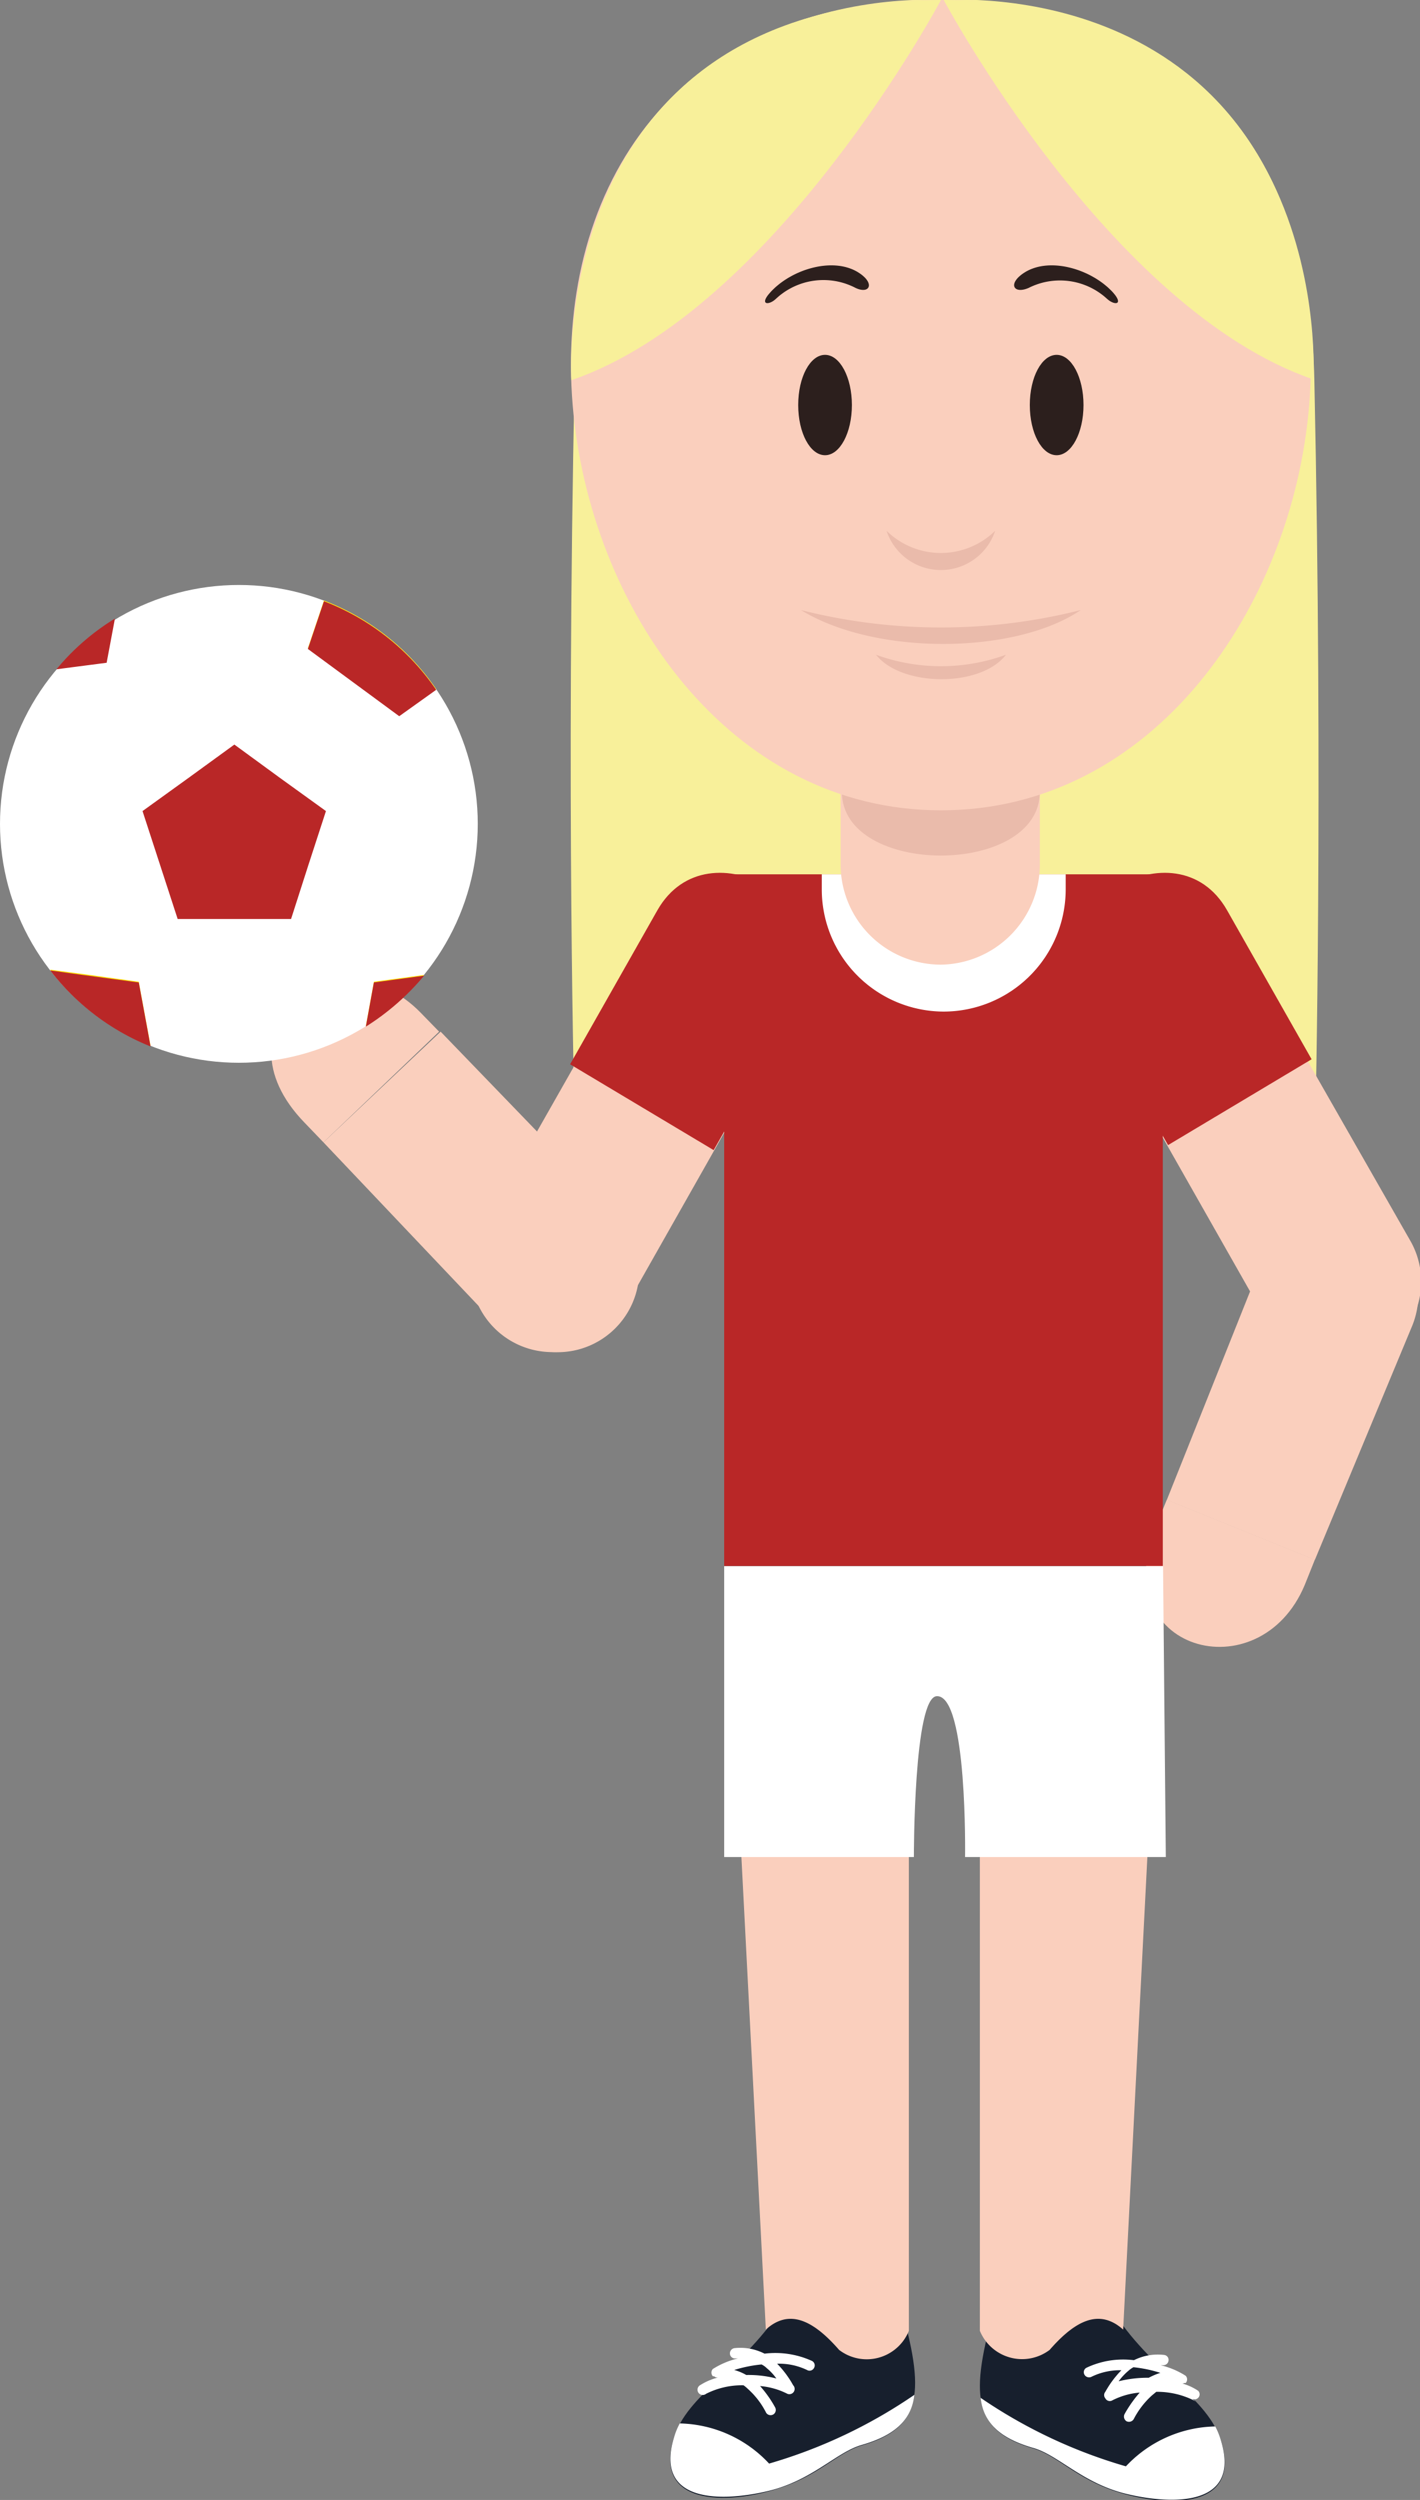 <svg xmlns="http://www.w3.org/2000/svg" viewBox="0 0 56.59 99.62"><rect x="0" y="0" width="56.59" height="99.62" fill="#808080" stroke="none"/><defs><style>.cls-1{fill:#f8f09a;}.cls-1,.cls-10,.cls-2,.cls-4,.cls-5,.cls-6,.cls-7,.cls-8{fill-rule:evenodd;}.cls-2{fill:#facfbd;}.cls-3,.cls-5{fill:#b92727;}.cls-4,.cls-9{fill:#fff;}.cls-6{fill:#eabbab;}.cls-7{fill:#2c1f1d;}.cls-8{fill:#171f2d;}.cls-10{fill:#fd0;}</style></defs><title>handball</title><g id="Layer_2" data-name="Layer 2"><g id="Figur"><path class="cls-1" d="M52.38,15.15C52.05-.55,38.91-.06,37.64,0,36.37-.06,23.23-.55,22.9,15.15c-.35,16.5,0,29.44,0,29.44H52.42S52.73,31.65,52.38,15.15Z"/><path class="cls-2" d="M43.58,40.47l6.93,12.21A3.27,3.27,0,0,0,55,53.91h0a3.28,3.28,0,0,0,1.22-4.44L49.24,37.25C47.22,33.7,41.67,37.1,43.58,40.47Z"/><path class="cls-2" d="M46.09,60.76l.41-1,5.9,2.39-.4,1C50.2,67.48,44,65.78,46.09,60.76Z"/><path class="cls-2" d="M46.5,59.77l3.77-9.44a3.25,3.25,0,0,1,4.25-1.76h0a3.28,3.28,0,0,1,1.76,4.26L52.4,62.16Z"/><path class="cls-2" d="M31.77,40,24.84,52.24a3.26,3.26,0,0,1-4.43,1.22h0A3.26,3.26,0,0,1,19.18,49l6.94-12.22C28.13,33.26,33.68,36.66,31.77,40Z"/><path class="cls-2" d="M12.15,44.75l.74.77,4.61-4.41-.74-.76C13.49,37,8.36,40.86,12.15,44.75Z"/><path class="cls-2" d="M12.89,45.52l7,7.38a3.25,3.25,0,0,0,4.6.06h0a3.26,3.26,0,0,0,.07-4.6l-7-7.25Z"/><rect class="cls-3" x="28.86" y="34.84" width="17.48" height="27.56"/><path class="cls-4" d="M32.75,34.84h9.72v.61a4.87,4.87,0,0,1-4.86,4.86h0a4.87,4.87,0,0,1-4.86-4.86Z"/><path class="cls-5" d="M43.11,39.56l3.44,6.07,5.72-3.42L48.9,36.27C46.88,32.72,41.2,36.2,43.11,39.56Z"/><path class="cls-5" d="M32,39.56l-3.56,6.27-5.72-3.42,3.48-6.14C28.23,32.72,33.92,36.2,32,39.56Z"/><path class="cls-2" d="M37.5,21.5h0a4,4,0,0,1,3.94,3.95V34.5a4,4,0,0,1-3.94,3.94h0a4,4,0,0,1-4-3.94v-9A4,4,0,0,1,37.5,21.5Z"/><path class="cls-6" d="M41.44,31.55h0c0,3.39-7.89,3.39-7.89,0h0C33.55,28.16,41.44,28.16,41.44,31.55Z"/><path class="cls-2" d="M37.5,0c-22.25,0-16.89,32.29,0,32.29S59.74,0,37.5,0Z"/><path class="cls-7" d="M42.11,18.14c.59,0,1.07-.89,1.07-2s-.48-2-1.07-2-1.07.88-1.07,2S41.52,18.14,42.11,18.14Z"/><path class="cls-7" d="M32.88,18.14c.59,0,1.07-.89,1.07-2s-.48-2-1.07-2-1.07.88-1.07,2S32.29,18.14,32.88,18.14Z"/><path class="cls-6" d="M39.66,21.15a2.28,2.28,0,0,1-4.33,0A3.09,3.09,0,0,0,39.66,21.15Z"/><path class="cls-7" d="M34.3,10.92c-1-.73-2.75-.22-3.61.74-.44.49-.06.52.23.25a2.77,2.77,0,0,1,3.17-.44C34.63,11.73,34.87,11.33,34.3,10.92Z"/><path class="cls-7" d="M40.74,10.92c1-.73,2.75-.22,3.62.74.43.49.06.52-.24.25A2.77,2.77,0,0,0,41,11.47C40.41,11.73,40.17,11.33,40.74,10.92Z"/><path class="cls-8" d="M44.47,92.27c1.55,2.31,3.67,3.29,4.19,5,.9,2.9-2.5,2.58-4.22,2-1.53-.5-2.33-1.43-3.25-1.7-2.47-.71-2.53-2.17-1.54-5.64S43.22,90.1,44.47,92.27Z"/><path class="cls-4" d="M48.43,96.69a2.78,2.78,0,0,1,.22.54c.84,2.7-2,2.57-3.75,2.15s-2.71-1.54-3.71-1.83c-1.33-.38-2-1-2.11-2a20.14,20.14,0,0,0,5.79,2.73A5,5,0,0,1,48.43,96.69Z"/><path class="cls-9" d="M47.46,95.55a.2.2,0,0,0,.29,0,.2.2,0,0,0,0-.28,2.15,2.15,0,0,0-.71-.31h0a.18.18,0,0,0,.16,0l.05,0a.21.21,0,0,0,0-.29,3.25,3.25,0,0,0-1-.42h.1a.21.21,0,0,0,.22-.19.2.2,0,0,0-.18-.22,2.13,2.13,0,0,0-1.2.21h0a3.43,3.43,0,0,0-1.89.3.2.2,0,0,0-.08.28.21.21,0,0,0,.28.08,2.58,2.58,0,0,1,1.19-.26,4,4,0,0,0-.64.86.2.2,0,0,0,0,.26.2.2,0,0,0,.28.08,2.94,2.94,0,0,1,1.09-.31,5,5,0,0,0-.6.85.22.22,0,0,0,.07.29.22.22,0,0,0,.29-.08,3.33,3.33,0,0,1,.72-.94l.18-.15a3.28,3.28,0,0,1,1.57.38Zm-1.2-1a2.55,2.55,0,0,0-.48.2,4.81,4.81,0,0,0-1.2.14,2.43,2.43,0,0,1,.38-.41,1.13,1.13,0,0,1,.21-.15A5.38,5.38,0,0,1,46.26,94.56Z"/><path class="cls-8" d="M31.05,92.14c-1.55,2.32-3.67,3.29-4.19,5-.9,2.91,2.5,2.59,4.22,2,1.53-.49,2.33-1.42,3.25-1.69,2.47-.71,2.53-2.17,1.54-5.64S32.3,90,31.05,92.14Z"/><path class="cls-4" d="M27.09,96.57a2.7,2.7,0,0,0-.22.53c-.84,2.71,2,2.58,3.75,2.16s2.71-1.54,3.71-1.83c1.33-.38,2-1,2.11-2a20.14,20.14,0,0,1-5.79,2.74A5,5,0,0,0,27.09,96.57Z"/><path class="cls-9" d="M28.06,95.43a3.17,3.17,0,0,1,1.57-.38,1.3,1.3,0,0,1,.18.15,3.19,3.19,0,0,1,.72.94.21.21,0,0,0,.29.07.21.21,0,0,0,.07-.28,4.61,4.61,0,0,0-.6-.85,2.94,2.94,0,0,1,1.09.31.21.21,0,0,0,.23-.34,4,4,0,0,0-.64-.86,2.58,2.58,0,0,1,1.19.25.2.2,0,0,0,.28-.08.2.2,0,0,0-.08-.28,3.52,3.52,0,0,0-1.89-.29h0a2.12,2.12,0,0,0-1.2-.22.21.21,0,0,0-.18.23.2.2,0,0,0,.22.18h.1a3.25,3.25,0,0,0-1,.42.21.21,0,0,0,0,.29.12.12,0,0,0,.05,0,.18.18,0,0,0,.16.05h0a2.4,2.4,0,0,0-.71.3.21.21,0,1,0,.24.34Zm2.29-1.21a.8.8,0,0,1,.21.15,2.1,2.1,0,0,1,.38.41,4.38,4.38,0,0,0-1.2-.14,2,2,0,0,0-.48-.2A5.38,5.38,0,0,1,30.35,94.22Z"/><path class="cls-2" d="M45.92,70.2,44.76,92.83c-.95-.85-1.91-.36-2.93.81a1.82,1.82,0,0,1-2.78-.76l0-22.35C39.09,69.54,45.92,70.2,45.92,70.2Z"/><path class="cls-2" d="M29.35,70.2l1.17,22.63c.94-.85,1.9-.36,2.92.81a1.81,1.81,0,0,0,2.78-.76l0-22.35C36.18,69.54,29.35,70.2,29.35,70.2Z"/><path class="cls-6" d="M43.07,24.31c-2.6,1.77-8.17,1.83-11.15,0A22.75,22.75,0,0,0,43.07,24.31Z"/><path class="cls-6" d="M40.09,26.09c-1,1.31-4.16,1.29-5.18,0A7.56,7.56,0,0,0,40.09,26.09Z"/><path class="cls-4" d="M28.86,62.41H46.35L46.46,74h-8s.1-6.44-1.12-6.41c-.93,0-.92,6.41-.92,6.41H28.86Z"/><path class="cls-1" d="M37.5,0S30.91,12.36,22.77,15.15C22.77,15.15,21.76.07,37.5,0Z"/><path class="cls-1" d="M37.61,0s6.58,12.33,14.73,15.12C52.34,15.15,53.34.07,37.61,0Z"/><circle class="cls-9" cx="9.52" cy="32.83" r="9.52"/><path class="cls-10" d="M2,38.64l1.29.17,2.24.31.41,2.22.06.33A9.53,9.53,0,0,1,2,38.64Z"/><path class="cls-10" d="M16.9,38.85l-2,.27-.32,1.76A9.8,9.8,0,0,0,16.9,38.85Z"/><path class="cls-10" d="M17.38,27.46l-1.47,1.05-1.82-1.34-1.82-1.34.64-1.9A9.56,9.56,0,0,1,17.38,27.46Z"/><path class="cls-5" d="M2,38.67l1.29.18,2.24.3.41,2.22L6,41.7A9.53,9.53,0,0,1,2,38.67Z"/><path class="cls-5" d="M16.9,38.88l-2,.27-.32,1.76A9.8,9.8,0,0,0,16.9,38.88Z"/><path class="cls-5" d="M2.25,26.67l2-.26.33-1.76A9.37,9.37,0,0,0,2.25,26.67Z"/><path class="cls-5" d="M17.38,27.49l-1.47,1.05L14.09,27.2l-1.82-1.34.64-1.9A9.56,9.56,0,0,1,17.38,27.49Z"/><polygon class="cls-5" points="9.34 29.67 11.16 31 12.99 32.32 12.29 34.47 11.6 36.62 9.34 36.62 7.08 36.62 6.38 34.47 5.68 32.32 7.51 31 9.34 29.67"/></g></g></svg>